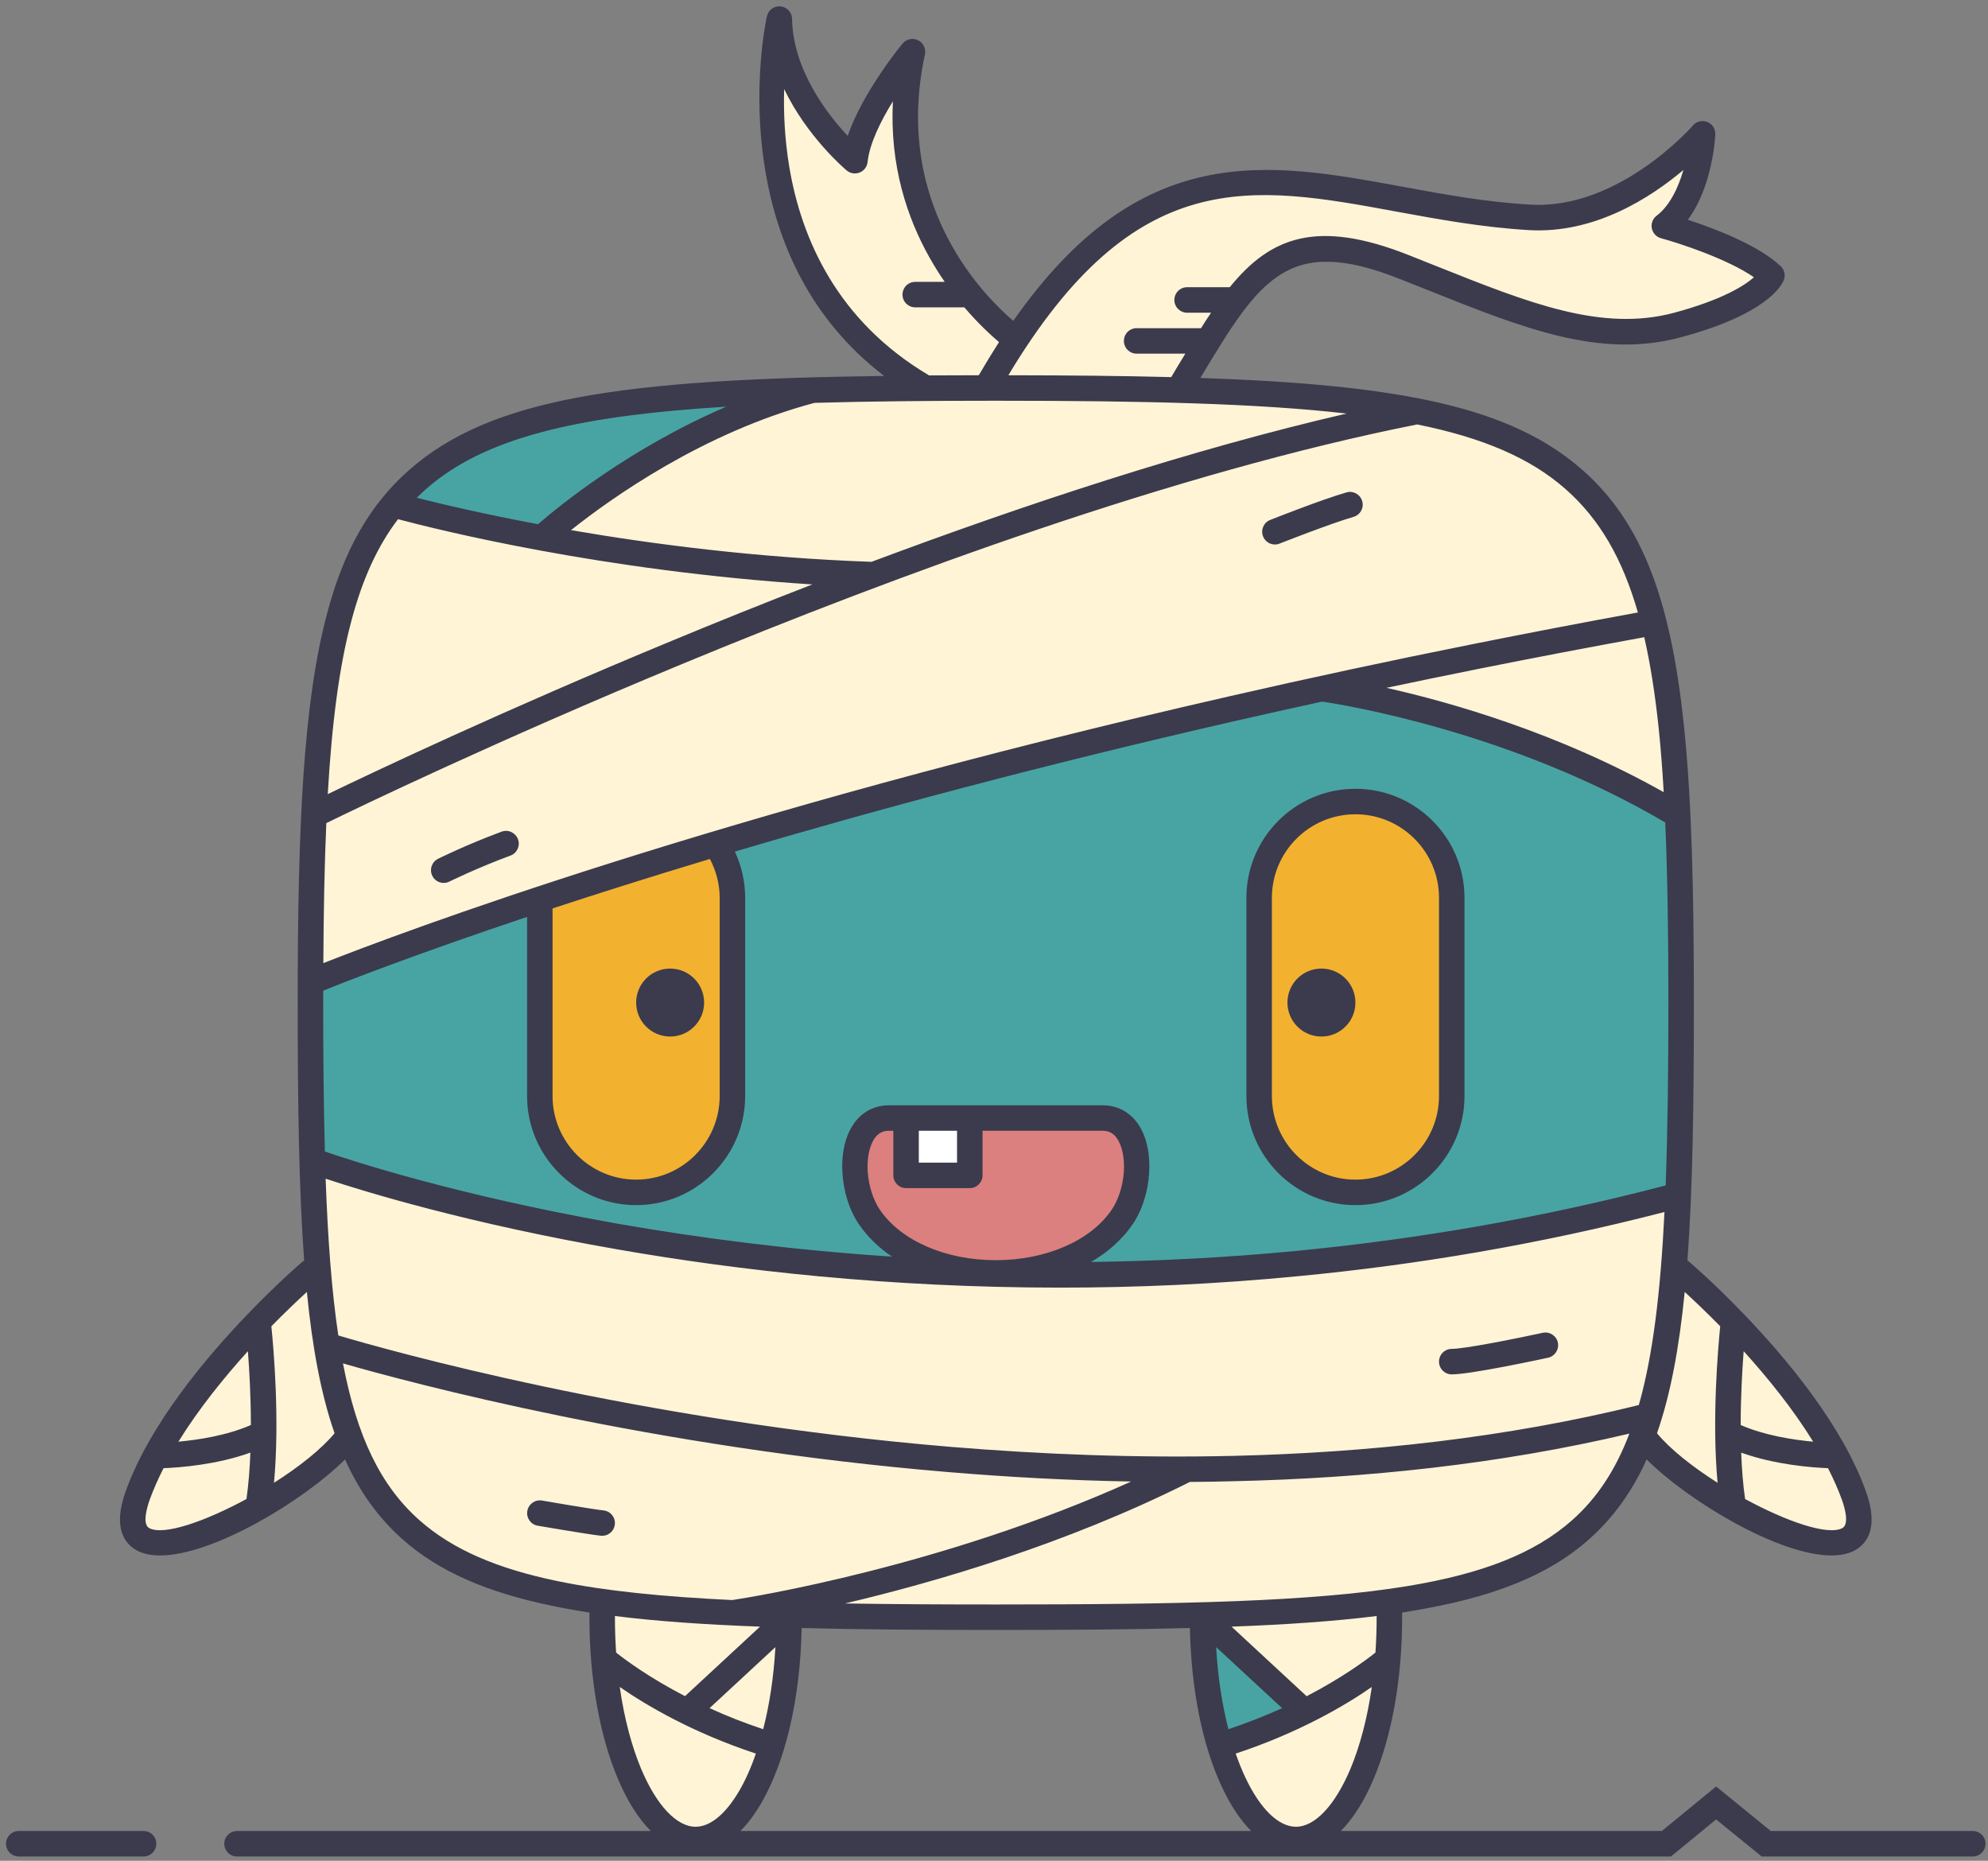 <?xml version="1.0" encoding="UTF-8" standalone="no"?>
<svg width="234px" height="219px" viewBox="0 0 234 219" version="1.1" xmlns="http://www.w3.org/2000/svg" xmlns:xlink="http://www.w3.org/1999/xlink">
    <rect x="0" y="0" width="234" height="219" fill="#808080" stroke="none"/>
    <!-- Generator: Sketch 39.1 (31720) - http://www.bohemiancoding.com/sketch -->
    <title>Slice 1</title>
    <desc>Created with Sketch.</desc>
    <defs></defs>
    <g id="Page-1" stroke="none" stroke-width="1" fill="none" fill-rule="evenodd">
        <path d="M117.21,148.813 C111.195,148.813 105.834,146.493 103.221,142.759 C102.351,141.525 101.774,139.786 101.641,137.99 C101.54,136.474 101.77,135.095 102.287,134.102 C102.815,133.08 103.589,132.583 104.65,132.583 L105.65,132.583 L105.65,138.333 C105.65,138.884 106.099,139.333 106.65,139.333 L114.15,139.333 C114.702,139.333 115.15,138.884 115.15,138.333 L115.15,132.583 L129.77,132.583 C130.831,132.583 131.604,133.08 132.135,134.103 C132.65,135.094 132.88,136.473 132.779,137.986 C132.646,139.786 132.069,141.525 131.198,142.761 C128.586,146.493 123.225,148.813 117.21,148.813" id="Fill-18" fill="#DB807E"></path>
        <polygon id="Fill-19" fill="#FFFFFF" points="107.65 137.333 113.15 137.333 113.15 132.583 107.65 132.583"></polygon>
        <path d="M78.88,114.493 C76.95,114.493 75.38,116.063 75.38,117.993 C75.38,119.922 76.95,121.493 78.88,121.493 C80.81,121.493 82.38,119.922 82.38,117.993 C82.38,116.063 80.81,114.493 78.88,114.493 L78.88,114.493 Z M74.88,139.333 C69.179,139.333 64.54,134.694 64.54,128.993 L64.54,106.55 L64.884,106.438 C70.945,104.45 77.181,102.491 83.415,100.613 L83.811,100.495 L84.002,100.86 C84.804,102.387 85.21,104.002 85.21,105.663 L85.21,128.993 C85.21,134.694 80.576,139.333 74.88,139.333 L74.88,139.333 Z M155.54,114.493 C153.61,114.493 152.04,116.063 152.04,117.993 C152.04,119.922 153.61,121.493 155.54,121.493 C157.47,121.493 159.04,119.922 159.04,117.993 C159.04,116.063 157.47,114.493 155.54,114.493 L155.54,114.493 Z M159.54,139.333 C153.844,139.333 149.21,134.694 149.21,128.993 L149.21,105.663 C149.21,99.967 153.844,95.333 159.54,95.333 C165.241,95.333 169.88,99.967 169.88,105.663 L169.88,128.993 C169.88,134.694 165.241,139.333 159.54,139.333 L159.54,139.333 Z" id="Fill-20" fill="#F3B130"></path>
        <path d="M63.238,62.184 C56.886,61 51.954,59.835 48.937,59.067 L48.098,58.854 L48.701,58.234 C49.052,57.874 49.412,57.534 49.793,57.204 C56.422,51.356 66.756,48.504 85.46,47.363 L85.688,48.322 C74.728,53.026 66.63,59.504 63.657,62.071 L63.475,62.228 L63.238,62.184 L63.238,62.184 Z M159.54,93.333 C152.741,93.333 147.21,98.864 147.21,105.663 L147.21,128.993 C147.21,135.797 152.741,141.333 159.54,141.333 C166.345,141.333 171.88,135.797 171.88,128.993 L171.88,105.663 C171.88,98.864 166.345,93.333 159.54,93.333 L159.54,93.333 Z M128.17,148.09 C130.114,146.964 131.686,145.556 132.84,143.906 C133.932,142.348 134.631,140.204 134.761,138.023 C134.88,136.173 134.58,134.456 133.917,133.184 C133.024,131.482 131.59,130.583 129.77,130.583 L104.65,130.583 C102.854,130.583 101.384,131.506 100.514,133.183 C99.843,134.452 99.54,136.168 99.659,138.021 C99.788,140.203 100.488,142.347 101.579,143.906 C102.533,145.27 103.774,146.472 105.27,147.478 L106.808,148.513 L104.957,148.392 C94.3,147.691 83.583,146.414 73.104,144.595 L71.809,144.364 C53.532,141.093 41.369,137.131 38.077,135.995 L37.75,135.882 L37.74,135.536 C37.605,130.493 37.54,124.755 37.54,117.993 L37.55,116.255 L37.862,116.128 C40.71,114.979 48.749,111.832 61.882,107.438 L62.54,107.218 L62.54,128.993 C62.54,134.826 66.687,139.911 72.4,141.083 C73.209,141.249 74.044,141.333 74.88,141.333 C81.679,141.333 87.21,135.797 87.21,128.993 L87.21,105.663 C87.21,103.844 86.818,102.085 86.047,100.435 L85.801,99.908 L86.357,99.743 C104.972,94.223 124.825,89.042 145.369,84.345 C148.681,83.595 152.063,82.834 155.514,82.084 L155.603,82.065 L155.692,82.078 C157.919,82.405 177.968,85.58 196.264,96.372 L196.497,96.51 L196.51,96.781 C196.762,102.585 196.88,109.325 196.88,117.993 C196.88,126.625 196.775,133.67 196.56,139.531 L196.546,139.902 L196.187,139.997 C182.111,143.688 167.449,146.287 152.607,147.72 C144.707,148.479 136.571,148.917 128.427,149.022 L126.516,149.047 L128.17,148.09 L128.17,148.09 Z M144.105,203.636 C143.332,200.606 142.843,197.323 142.651,193.88 L142.582,192.646 L151.801,201.175 L151.118,201.487 C149.107,202.407 146.965,203.249 144.748,203.987 L144.238,204.157 L144.105,203.636 L144.105,203.636 Z" id="Fill-21" fill="#48A4A3"></path>
        <path d="M109.105,44.613 C99.914,39.171 94.303,30.832 92.427,19.827 C91.916,16.792 91.705,13.643 91.8,10.468 L92.75,10.266 C95.346,15.657 99.517,19.285 99.983,19.681 C100.162,19.831 100.391,19.914 100.626,19.914 C100.755,19.914 100.881,19.889 101,19.84 C101.341,19.707 101.583,19.385 101.623,19.018 C101.823,17.095 102.851,14.618 104.674,11.66 L105.599,11.948 C105.267,18.405 106.709,24.525 109.886,30.136 C110.437,31.111 111.017,32.037 111.61,32.886 L112.159,33.672 L107.73,33.672 C107.179,33.672 106.73,34.121 106.73,34.672 C106.73,35.224 107.179,35.672 107.73,35.672 L113.74,35.672 L113.89,35.848 C115.508,37.741 116.971,39.085 117.912,39.88 L118.248,40.164 L118.011,40.533 C117.252,41.714 116.478,42.983 115.642,44.415 L115.497,44.663 L115.21,44.663 C113.211,44.663 111.262,44.672 109.363,44.683 L109.225,44.683 L109.105,44.613 L109.105,44.613 Z M137.848,44.882 C132.503,44.743 126.415,44.673 118.689,44.663 L117.808,44.662 L118.262,43.905 C127.28,28.874 136.439,22.46 148.889,22.46 C153.87,22.46 159.039,23.413 164.511,24.421 C169.45,25.327 174.559,26.265 180.01,26.583 C180.377,26.604 180.741,26.615 181.104,26.615 C188.08,26.615 194.049,22.811 197.828,19.621 L199.093,18.552 L198.631,20.142 C197.859,22.792 196.736,24.692 195.293,25.791 C194.993,26.017 194.848,26.403 194.921,26.777 C194.995,27.154 195.268,27.451 195.632,27.55 C198.111,28.225 203.625,30.068 206.734,32.221 L207.26,32.585 L206.781,33.007 C205.518,34.121 202.833,35.767 197.211,37.286 C195.326,37.791 193.423,38.036 191.39,38.036 C184.555,38.036 177.331,35.153 168.967,31.815 C167.854,31.367 166.745,30.927 165.606,30.478 C161.859,28.997 158.72,28.277 156.007,28.277 C151.712,28.277 148.461,30.024 145.139,34.118 L144.988,34.303 L139.73,34.303 C139.179,34.303 138.73,34.751 138.73,35.303 C138.73,35.854 139.179,36.303 139.73,36.303 L143.488,36.303 L142.965,37.082 C142.578,37.656 142.182,38.261 141.795,38.886 L141.648,39.123 L133.79,39.123 C133.238,39.123 132.79,39.571 132.79,40.123 C132.79,40.674 133.238,41.123 133.79,41.123 L140.413,41.123 L139.945,41.884 C139.627,42.403 139.308,42.931 138.979,43.48 L138.141,44.89 L137.848,44.882 L137.848,44.882 Z M102.563,66.622 C91.079,66.214 79.156,64.958 67.125,62.885 L66.025,62.696 L66.898,62.001 C72.118,57.852 82.806,50.376 95.741,46.93 L95.798,46.915 L95.855,46.913 C101.789,46.745 108.773,46.663 117.21,46.663 C137.204,46.663 149.183,47.101 158.557,48.176 L158.612,49.16 C142.471,52.889 123.678,58.753 102.756,66.591 L102.662,66.626 L102.563,66.622 L102.563,66.622 Z M195.585,93.668 C183.535,86.886 171.259,83.275 163.081,81.44 L163.087,80.463 C166.698,79.703 170.381,78.943 174.121,78.192 C180.342,76.948 186.845,75.706 193.45,74.501 L193.921,74.415 L194.027,74.881 C194.736,77.982 195.292,81.481 195.728,85.58 C195.957,87.764 196.154,90.258 196.329,93.203 L196.384,94.118 L195.585,93.668 L195.585,93.668 Z M38.081,93.434 C38.589,84.668 39.484,78.131 40.896,72.863 C42.214,67.921 44.031,63.975 46.452,60.799 L46.655,60.533 L46.979,60.62 C52.239,62.023 71.296,66.724 95.652,68.284 L95.801,69.249 C90.16,71.433 84.596,73.665 79.263,75.884 C59.617,84.006 44.42,91.198 38.798,93.913 L38.031,94.283 L38.081,93.434 L38.081,93.434 Z M158.903,58.394 C158.812,58.394 158.72,58.407 158.63,58.433 C155.734,59.26 149.754,61.633 149.695,61.657 C149.185,61.856 148.936,62.436 149.136,62.951 C149.283,63.329 149.659,63.583 150.07,63.583 C150.201,63.583 150.317,63.56 150.417,63.516 L150.614,63.438 C154.529,61.912 157.568,60.816 159.171,60.352 C159.432,60.28 159.643,60.114 159.772,59.882 C159.903,59.647 159.935,59.378 159.859,59.123 C159.736,58.692 159.344,58.394 158.903,58.394 L158.903,58.394 Z M59.563,98.288 C59.444,98.288 59.327,98.309 59.214,98.351 C55.877,99.586 53.178,100.841 51.865,101.48 L51.769,101.527 C51.291,101.766 51.092,102.372 51.338,102.871 C51.505,103.204 51.848,103.413 52.23,103.413 C52.391,103.413 52.538,103.378 52.669,103.31 L52.763,103.264 C53.798,102.763 56.567,101.464 59.916,100.224 C60.165,100.133 60.361,99.951 60.473,99.709 C60.584,99.466 60.595,99.196 60.502,98.949 C60.354,98.553 59.978,98.288 59.563,98.288 L59.563,98.288 Z M37.56,113.35 C37.593,106.755 37.704,101.512 37.911,96.851 L37.924,96.554 L38.19,96.423 C41.282,94.911 57.829,86.902 80.019,77.721 C103.394,68.041 137.409,55.281 166.712,49.462 L166.811,49.443 L166.908,49.462 C174.832,51.063 180.463,53.524 184.631,57.208 C188.662,60.762 191.407,65.445 193.271,71.945 L193.423,72.475 L192.88,72.574 C186.693,73.705 180.249,74.939 173.728,76.243 C164.137,78.157 154.448,80.232 144.932,82.41 C85.24,96.035 48.18,109.895 38.243,113.817 L37.556,114.089 L37.56,113.35 L37.56,113.35 Z M20.575,169.409 C22.688,165.993 25.459,162.385 28.81,158.687 L29.59,157.825 L29.679,158.984 C29.839,161.092 30.03,164.317 30.03,167.712 L30.03,168.039 L29.731,168.17 C26.851,169.433 23.418,169.955 21.045,170.17 L20.048,170.261 L20.575,169.409 L20.575,169.409 Z M213.374,170.17 C211.007,169.954 207.578,169.432 204.689,168.17 L204.39,168.04 L204.39,167.712 C204.39,164.317 204.581,161.092 204.741,158.984 L204.83,157.825 L205.61,158.687 C208.99,162.418 211.761,166.026 213.846,169.41 L214.37,170.261 L213.374,170.17 L213.374,170.17 Z M181.904,157.326 C181.832,157.326 181.76,157.334 181.689,157.35 C178.167,158.115 172.386,159.252 170.88,159.252 C170.328,159.252 169.88,159.701 169.88,160.252 C169.88,160.804 170.328,161.252 170.88,161.252 C172.491,161.252 177.739,160.246 182.112,159.304 C182.649,159.185 182.994,158.647 182.881,158.105 C182.781,157.656 182.37,157.326 181.904,157.326 L181.904,157.326 Z M138.564,171.92 C129.979,171.92 120.991,171.537 111.849,170.781 C74.755,167.686 45.222,159.301 39.678,157.651 L39.373,157.561 L39.326,157.246 C38.591,152.325 38.102,146.272 37.83,138.741 L37.805,138.021 L38.488,138.248 C42.931,139.726 55.164,143.492 72.766,146.55 C89.824,149.531 107.324,151.042 124.78,151.042 C134.2,151.042 143.624,150.589 152.791,149.695 C167.331,148.311 181.799,145.775 195.795,142.159 L196.453,141.988 L196.419,142.667 C195.925,152.696 194.959,159.951 193.381,165.499 L193.302,165.778 L193.021,165.848 C178.605,169.41 162.541,171.427 145.271,171.842 C143.067,171.894 140.812,171.92 138.564,171.92 L138.564,171.92 Z M31.752,174.466 C32.469,166.791 31.62,157.856 31.443,156.144 L31.419,155.91 L31.584,155.742 C33.38,153.913 34.859,152.525 35.783,151.683 L36.52,151.012 L36.618,152.004 C37.285,158.779 38.344,164.181 39.853,168.519 L39.944,168.784 L39.766,169 C38.285,170.796 35.711,172.904 32.519,174.935 L31.657,175.482 L31.752,174.466 L31.752,174.466 Z M201.901,174.935 C198.707,172.902 196.134,170.795 194.654,169 L194.476,168.784 L194.567,168.519 C196.076,164.181 197.135,158.779 197.802,152.004 L197.9,151.012 L198.637,151.683 C199.56,152.524 201.037,153.911 202.837,155.742 L203.001,155.909 L202.978,156.142 C202.664,159.291 202.007,167.378 202.668,174.466 L202.763,175.482 L201.901,174.935 L201.901,174.935 Z M18.828,180.595 C18.228,180.595 17.73,180.494 17.35,180.296 C16.454,179.828 16.387,178.496 17.148,176.336 C17.593,175.123 18.149,173.856 18.804,172.566 L18.938,172.304 L19.231,172.293 C20.932,172.229 25.317,171.927 29.3,170.492 L29.997,170.241 L29.97,170.981 C29.894,173.031 29.737,174.886 29.505,176.494 L29.469,176.743 L29.248,176.862 C24.931,179.199 21.035,180.595 18.828,180.595 L18.828,180.595 Z M215.592,180.595 C213.385,180.595 209.489,179.199 205.172,176.862 L204.951,176.743 L204.915,176.494 C204.683,174.895 204.526,173.04 204.45,170.981 L204.423,170.241 L205.12,170.492 C209.103,171.927 213.488,172.229 215.188,172.293 L215.482,172.304 L215.616,172.566 C216.316,173.945 216.857,175.178 217.271,176.334 C217.712,177.542 218.274,179.667 217.071,180.295 C216.689,180.494 216.192,180.595 215.592,180.595 L215.592,180.595 Z M63.544,177.081 C63.059,177.081 62.646,177.432 62.563,177.917 C62.518,178.181 62.577,178.446 62.731,178.665 C62.884,178.881 63.112,179.025 63.374,179.07 L63.562,179.102 C67.313,179.741 69.874,180.147 70.774,180.246 L70.867,180.752 L70.882,180.252 C71.393,180.252 71.82,179.869 71.873,179.361 C71.902,179.093 71.826,178.833 71.66,178.627 C71.493,178.419 71.254,178.289 70.986,178.26 C69.756,178.125 65.569,177.414 63.826,177.114 L63.719,177.096 C63.658,177.085 63.601,177.081 63.544,177.081 L63.544,177.081 Z M86.167,188.812 C77.488,188.398 70.943,187.69 65.569,186.582 C58.188,185.061 52.937,182.743 49.038,179.287 C44.401,175.177 41.576,169.401 39.879,160.557 L39.726,159.757 L40.508,159.982 C48.388,162.245 76.805,169.853 111.671,172.754 C119.021,173.368 126.251,173.74 133.159,173.862 L133.355,174.818 C110.455,185.13 87.241,188.662 86.264,188.807 L86.216,188.814 L86.167,188.812 L86.167,188.812 Z M117.21,189.333 C110.015,189.333 104.371,189.294 99.451,189.212 L99.346,188.226 C109.727,185.785 125.177,181.331 139.825,173.966 L139.93,173.913 L140.047,173.913 C141.793,173.902 143.549,173.873 145.316,173.823 C161.992,173.443 177.589,171.564 191.675,168.236 L192.591,168.02 L192.258,168.9 C190.609,173.247 188.36,176.645 185.382,179.287 C181.002,183.169 174.777,185.67 165.792,187.156 C154.761,188.977 139.625,189.333 117.21,189.333 L117.21,189.333 Z M80.399,200.066 C76.077,197.828 73.231,195.696 72.209,194.884 L72.035,194.747 L72.021,194.526 C71.928,193.132 71.88,191.722 71.88,190.333 L71.88,189.626 L72.441,189.696 C77.152,190.284 82.725,190.692 89.479,190.943 L90.687,190.988 L80.712,200.228 L80.399,200.066 L80.399,200.066 Z M143.733,190.988 L144.941,190.943 C151.69,190.692 157.264,190.285 161.979,189.696 L162.54,189.626 L162.54,190.333 C162.54,191.722 162.492,193.132 162.399,194.526 L162.385,194.746 L162.213,194.883 C161.213,195.685 158.412,197.796 154.03,200.076 L153.719,200.238 L143.733,190.988 L143.733,190.988 Z M89.672,203.987 C87.441,203.244 85.301,202.402 83.311,201.487 L82.631,201.174 L91.838,192.645 L91.769,193.88 C91.574,197.375 91.085,200.658 90.314,203.638 L90.18,204.156 L89.672,203.987 L89.672,203.987 Z M81.88,215.493 C79.412,215.493 76.9,212.884 74.989,208.336 C73.839,205.568 72.963,202.206 72.455,198.612 L72.295,197.481 L73.234,198.131 C76.415,200.333 81.755,203.47 89.127,205.908 L89.606,206.066 L89.442,206.544 C88.857,208.25 88.185,209.757 87.441,211.025 C85.731,213.948 83.808,215.493 81.88,215.493 L81.88,215.493 Z M152.54,215.493 C150.259,215.493 147.982,213.328 146.128,209.396 C145.718,208.525 145.331,207.566 144.978,206.546 L144.812,206.067 L145.293,205.908 C152.703,203.458 158.025,200.327 161.185,198.132 L162.125,197.479 L161.965,198.612 C161.458,202.203 160.582,205.564 159.432,208.334 C157.52,212.884 155.008,215.493 152.54,215.493 L152.54,215.493 Z" id="Fill-22" fill="#FFF4D6"></path>
        <path d="M18.4,216.993 C18.4,217.823 17.73,218.493 16.9,218.493 L2.21,218.493 C1.38,218.493 0.71,217.823 0.71,216.993 C0.71,216.163 1.38,215.493 2.21,215.493 L16.9,215.493 C17.73,215.493 18.4,216.163 18.4,216.993 L18.4,216.993 Z M60.97,98.772 C61.26,99.542 60.86,100.413 60.09,100.692 C56.04,102.192 52.93,103.743 52.9,103.752 C52.69,103.862 52.46,103.913 52.23,103.913 C51.68,103.913 51.15,103.612 50.89,103.092 C50.52,102.342 50.82,101.442 51.56,101.073 C51.69,101.013 54.85,99.433 59.04,97.882 C59.82,97.592 60.68,97.993 60.97,98.772 L60.97,98.772 Z M72.37,179.413 C72.29,180.183 71.64,180.752 70.88,180.752 C70.83,180.752 70.77,180.743 70.72,180.743 C69.17,180.573 63.53,179.603 63.29,179.563 C62.47,179.422 61.93,178.643 62.07,177.833 C62.21,177.013 62.98,176.462 63.8,176.603 C63.86,176.612 69.58,177.603 71.04,177.763 C71.87,177.853 72.46,178.592 72.37,179.413 L72.37,179.413 Z M74.88,117.993 C74.88,115.783 76.67,113.993 78.88,113.993 C81.09,113.993 82.88,115.783 82.88,117.993 C82.88,120.203 81.09,121.993 78.88,121.993 C76.67,121.993 74.88,120.203 74.88,117.993 L74.88,117.993 Z M151.54,117.993 C151.54,115.783 153.33,113.993 155.54,113.993 C157.75,113.993 159.54,115.783 159.54,117.993 C159.54,120.203 157.75,121.993 155.54,121.993 C153.33,121.993 151.54,120.203 151.54,117.993 L151.54,117.993 Z M148.67,63.132 C148.37,62.362 148.74,61.493 149.51,61.192 C149.76,61.092 155.62,58.772 158.49,57.953 C159.28,57.723 160.11,58.183 160.34,58.982 C160.57,59.772 160.11,60.612 159.31,60.833 C156.58,61.623 150.68,63.953 150.62,63.973 C150.44,64.053 150.25,64.083 150.07,64.083 C149.47,64.083 148.9,63.723 148.67,63.132 L148.67,63.132 Z M149.71,105.663 C149.71,100.243 154.12,95.833 159.54,95.833 C164.97,95.833 169.38,100.243 169.38,105.663 L169.38,128.993 C169.38,134.413 164.97,138.833 159.54,138.833 C154.12,138.833 149.71,134.413 149.71,128.993 L149.71,105.663 L149.71,105.663 Z M159.54,141.833 C166.62,141.833 172.38,136.073 172.38,128.993 L172.38,105.663 C172.38,98.583 166.62,92.833 159.54,92.833 C152.47,92.833 146.71,98.583 146.71,105.663 L146.71,128.993 C146.71,136.073 152.47,141.833 159.54,141.833 L159.54,141.833 Z M169.38,160.252 C169.38,159.422 170.05,158.752 170.88,158.752 C172.33,158.752 178.08,157.623 181.58,156.862 C182.38,156.683 183.19,157.192 183.37,158.002 C183.54,158.813 183.03,159.612 182.22,159.792 C181.29,159.993 173.12,161.752 170.88,161.752 C170.05,161.752 169.38,161.083 169.38,160.252 L169.38,160.252 Z M152.54,214.993 C150.48,214.993 148.32,212.873 146.58,209.183 C146.18,208.333 145.8,207.393 145.45,206.382 C152.92,203.913 158.36,200.703 161.47,198.542 C160.94,202.292 160.05,205.542 158.97,208.143 C157.15,212.473 154.78,214.993 152.54,214.993 L152.54,214.993 Z M87.15,215.493 C88.06,214.583 88.9,213.442 89.67,212.103 C92.41,207.323 94.2,200.013 94.36,191.603 C101.14,191.783 108.71,191.833 117.21,191.833 C125.71,191.833 133.29,191.783 140.06,191.603 C140.2,199.002 141.6,205.553 143.81,210.272 C144.81,212.422 145.98,214.192 147.27,215.493 L87.15,215.493 L87.15,215.493 Z M81.88,214.993 C79.64,214.993 77.27,212.473 75.45,208.143 C74.37,205.542 73.48,202.292 72.95,198.542 C76.07,200.703 81.5,203.913 88.97,206.382 C88.39,208.073 87.73,209.542 87.01,210.772 C85.43,213.473 83.62,214.993 81.88,214.993 L81.88,214.993 Z M91.27,193.853 C91.07,197.433 90.56,200.692 89.83,203.513 C87.52,202.743 85.41,201.902 83.52,201.033 L91.27,193.853 L91.27,193.853 Z M72.52,194.493 C72.43,193.152 72.38,191.763 72.38,190.333 L72.38,190.192 C77.35,190.813 83.01,191.203 89.46,191.442 L80.63,199.623 C76.46,197.462 73.69,195.422 72.52,194.493 L72.52,194.493 Z M65.67,186.092 C58.49,184.612 53.25,182.353 49.37,178.913 C44.8,174.862 42.03,169.112 40.37,160.462 C48.52,162.803 76.78,170.353 111.63,173.252 C118.58,173.833 125.79,174.232 133.15,174.362 C110.92,184.373 88.41,187.982 86.19,188.313 C78,187.922 71.25,187.243 65.67,186.092 L65.67,186.092 Z M38.33,138.723 C42.99,140.272 55.18,144.002 72.68,147.042 C86.93,149.533 104.69,151.542 124.78,151.542 C133.71,151.542 143.1,151.143 152.84,150.192 C166.6,148.882 181.06,146.482 195.92,142.643 C195.45,152.163 194.55,159.563 192.9,165.362 C177.28,169.223 161.06,170.962 145.26,171.342 C133.78,171.612 122.53,171.163 111.89,170.283 C74.85,167.192 45.3,158.803 39.82,157.172 C39.05,152.013 38.59,145.933 38.33,138.723 L38.33,138.723 Z M32.25,174.513 C32.94,167.112 32.2,158.603 31.94,156.092 C33.64,154.362 35.11,152.973 36.12,152.053 C36.77,158.643 37.79,164.112 39.38,168.683 C37.83,170.563 35.19,172.643 32.25,174.513 L32.25,174.513 Z M108.15,136.833 L112.65,136.833 L112.65,133.083 L108.15,133.083 L108.15,136.833 Z M102.73,134.333 C103.31,133.212 104.1,133.083 104.65,133.083 L105.15,133.083 L105.15,138.333 C105.15,139.152 105.82,139.833 106.65,139.833 L114.15,139.833 C114.98,139.833 115.65,139.152 115.65,138.333 L115.65,133.083 L129.77,133.083 C130.32,133.083 131.11,133.212 131.69,134.333 C132.19,135.292 132.37,136.603 132.28,137.953 C132.16,139.573 131.65,141.252 130.79,142.473 C128.27,146.073 123.07,148.313 117.21,148.313 C111.35,148.313 106.15,146.073 103.63,142.473 C102.77,141.252 102.26,139.573 102.14,137.953 C102.05,136.603 102.23,135.292 102.73,134.333 L102.73,134.333 Z M38.05,116.592 C40.65,115.542 48.8,112.342 62.04,107.913 L62.04,128.993 C62.04,135.183 66.45,140.373 72.3,141.573 C73.13,141.743 74,141.833 74.88,141.833 C81.95,141.833 87.71,136.073 87.71,128.993 L87.71,105.663 C87.71,103.763 87.29,101.913 86.5,100.223 C102.55,95.462 122.3,90.132 145.48,84.833 C148.79,84.083 152.17,83.323 155.62,82.573 C158.14,82.942 177.92,86.132 196.01,96.803 C196.28,103.013 196.38,110.033 196.38,117.993 C196.38,126.123 196.29,133.252 196.06,139.513 C181.04,143.453 166.44,145.882 152.56,147.223 C144.23,148.022 136.16,148.422 128.42,148.522 C130.39,147.382 132.04,145.922 133.25,144.192 C134.44,142.493 135.13,140.243 135.26,138.053 C135.38,136.183 135.09,134.353 134.36,132.953 C133.39,131.103 131.77,130.083 129.77,130.083 L104.65,130.083 C102.66,130.083 101.03,131.103 100.07,132.953 C99.33,134.353 99.04,136.183 99.16,138.053 C99.29,140.243 99.98,142.493 101.17,144.192 C102.17,145.623 103.46,146.862 104.99,147.893 C93.12,147.112 82.41,145.703 73.19,144.103 C72.75,144.022 72.33,143.953 71.9,143.873 C53.74,140.623 41.63,136.692 38.24,135.522 C38.1,130.263 38.04,124.442 38.04,117.993 C38.04,117.522 38.05,117.063 38.05,116.592 L38.05,116.592 Z M84.71,105.663 L84.71,128.993 C84.71,134.413 80.3,138.833 74.88,138.833 C69.46,138.833 65.04,134.413 65.04,128.993 L65.04,106.913 C70.47,105.132 76.65,103.172 83.56,101.092 C84.3,102.502 84.71,104.053 84.71,105.663 L84.71,105.663 Z M38.41,96.873 C42.09,95.073 58.46,87.183 80.21,78.183 C105.64,67.652 138.41,55.592 166.81,49.953 C174.58,51.522 180.17,53.933 184.3,57.583 C188.27,61.083 190.97,65.732 192.79,72.083 C186.22,73.283 179.83,74.513 173.63,75.752 C163.51,77.772 153.91,79.842 144.82,81.922 C84.32,95.732 47,109.823 38.06,113.353 C38.09,107.303 38.19,101.833 38.41,96.873 L38.41,96.873 Z M46.85,61.103 C51.31,62.292 70.79,67.192 95.62,68.783 C89.86,71.013 84.31,73.243 79.07,75.422 C59.43,83.542 44.15,90.772 38.58,93.462 C39.06,85.192 39.91,78.473 41.38,72.993 C42.67,68.152 44.44,64.263 46.85,61.103 L46.85,61.103 Z M50.12,57.583 C56.91,51.592 67.62,48.953 85.49,47.862 C74.19,52.712 65.89,59.482 63.33,61.692 C56.73,60.462 51.77,59.272 49.06,58.583 C49.4,58.232 49.75,57.902 50.12,57.583 L50.12,57.583 Z M117.21,47.163 C134.71,47.163 148.12,47.482 158.5,48.672 C140.19,52.902 120.6,59.373 102.58,66.123 C89.06,65.643 76.79,64.042 67.21,62.393 C71.99,58.592 82.81,50.893 95.87,47.413 C102.22,47.232 109.29,47.163 117.21,47.163 L117.21,47.163 Z M92.92,19.743 C92.35,16.353 92.22,13.172 92.3,10.482 C95,16.092 99.4,19.842 99.66,20.062 C100.09,20.422 100.68,20.513 101.19,20.303 C101.7,20.103 102.06,19.623 102.12,19.073 C102.35,16.873 103.7,14.192 105.1,11.922 C104.71,19.502 106.79,25.683 109.45,30.382 C110.01,31.373 110.6,32.312 111.2,33.172 L107.73,33.172 C106.9,33.172 106.23,33.842 106.23,34.672 C106.23,35.502 106.9,36.172 107.73,36.172 L113.51,36.172 C115.1,38.033 116.57,39.402 117.59,40.263 C116.8,41.493 116.01,42.792 115.21,44.163 C113.21,44.163 111.26,44.172 109.36,44.183 C98.55,37.783 94.35,28.132 92.92,19.743 L92.92,19.743 Z M164.42,24.913 C169.38,25.823 174.51,26.763 179.98,27.083 C187.75,27.533 194.36,23.203 198.15,20.002 C197.56,22.033 196.58,24.183 194.99,25.393 C194.54,25.732 194.32,26.312 194.43,26.873 C194.54,27.433 194.95,27.882 195.5,28.033 C197.67,28.623 203.33,30.473 206.45,32.632 C205.35,33.603 202.78,35.263 197.08,36.803 C188.54,39.092 179.98,35.672 169.13,31.342 C168.04,30.902 166.93,30.462 165.79,30.013 C154.91,25.712 149.49,27.962 144.75,33.803 L139.73,33.803 C138.9,33.803 138.23,34.473 138.23,35.303 C138.23,36.132 138.9,36.803 139.73,36.803 L142.55,36.803 C142.16,37.382 141.76,37.993 141.37,38.623 L133.79,38.623 C132.96,38.623 132.29,39.292 132.29,40.123 C132.29,40.953 132.96,41.623 133.79,41.623 L139.52,41.623 C139.2,42.143 138.88,42.672 138.55,43.223 L137.86,44.382 C132.1,44.232 125.73,44.172 118.69,44.163 C133.63,19.263 147.27,21.752 164.42,24.913 L164.42,24.913 Z M195.23,85.632 C195.48,88.013 195.67,90.542 195.83,93.232 C183.5,86.292 170.9,82.683 163.19,80.953 C166.8,80.192 170.48,79.433 174.22,78.683 C180.47,77.433 186.91,76.203 193.54,74.993 C194.26,78.143 194.81,81.672 195.23,85.632 L195.23,85.632 Z M198.3,152.053 C199.31,152.973 200.78,154.362 202.48,156.092 C202.23,158.603 201.48,167.123 202.17,174.513 C199.23,172.643 196.59,170.563 195.04,168.683 C196.63,164.112 197.65,158.643 198.3,152.053 L198.3,152.053 Z M185.05,178.913 C180.64,182.823 174.48,185.212 165.71,186.663 C154.44,188.522 138.87,188.833 117.21,188.833 C110.77,188.833 104.88,188.803 99.46,188.712 C110.01,186.232 125.45,181.752 140.05,174.413 C141.8,174.402 143.56,174.373 145.33,174.323 C160.72,173.973 176.51,172.333 191.79,168.723 C190.16,173.022 187.97,176.323 185.05,178.913 L185.05,178.913 Z M150.91,201.033 C149.01,201.902 146.9,202.743 144.59,203.513 C143.87,200.692 143.35,197.433 143.15,193.853 L150.91,201.033 L150.91,201.033 Z M162.04,190.333 C162.04,191.763 161.99,193.152 161.9,194.493 C160.74,195.422 157.97,197.462 153.8,199.632 L144.96,191.442 C151.42,191.203 157.07,190.813 162.04,190.192 L162.04,190.333 L162.04,190.333 Z M21,169.672 C23.4,165.792 26.39,162.103 29.18,159.022 C29.35,161.252 29.53,164.393 29.53,167.712 C26.7,168.953 23.31,169.462 21,169.672 L21,169.672 Z M29.01,176.422 C24.17,179.042 19.31,180.752 17.58,179.853 C16.7,179.393 17.32,177.353 17.62,176.502 C18.07,175.272 18.62,174.033 19.25,172.792 C21.12,172.723 25.5,172.393 29.47,170.962 C29.4,172.833 29.26,174.692 29.01,176.422 L29.01,176.422 Z M205.24,159.022 C208.03,162.103 211.03,165.792 213.42,169.672 C211.12,169.462 207.73,168.953 204.89,167.712 C204.89,164.393 205.07,161.252 205.24,159.022 L205.24,159.022 Z M216.8,176.502 C217.11,177.353 217.72,179.393 216.84,179.853 C215.11,180.752 210.25,179.042 205.41,176.422 C205.16,174.703 205.02,172.842 204.95,170.962 C208.92,172.393 213.3,172.723 215.17,172.792 C215.8,174.033 216.36,175.272 216.8,176.502 L216.8,176.502 Z M232.21,215.493 L208.43,215.493 L202,210.252 L195.61,215.493 L157.82,215.493 C159.3,214.002 160.62,211.902 161.7,209.323 C163.78,204.402 165.04,197.752 165.04,190.333 L165.04,189.783 C165.43,189.723 165.81,189.663 166.19,189.592 C175.55,188.053 182.19,185.473 187.04,181.163 C189.91,178.612 192.12,175.533 193.82,171.763 C198.7,176.643 209.36,183.063 215.57,183.063 C216.59,183.063 217.49,182.893 218.23,182.513 C219.73,181.732 221.2,179.873 219.62,175.493 C216.8,167.643 210.18,159.752 205.12,154.513 C201.63,150.893 198.96,148.612 198.85,148.522 C198.78,148.462 198.7,148.402 198.62,148.362 C199.24,140.013 199.38,130.022 199.38,117.993 C199.38,104.743 199.12,94.002 198.19,85.232 C196.65,70.623 193.29,61.502 186.29,55.333 C177.87,47.913 165,45.292 141.29,44.482 C148.26,32.873 151.55,27.612 164.69,32.803 C165.82,33.243 166.93,33.692 168.02,34.123 C179.38,38.672 188.36,42.252 197.86,39.692 C207.99,36.973 209.72,33.592 209.97,32.942 C210.18,32.382 210.04,31.743 209.6,31.333 C207,28.853 201.75,26.873 198.67,25.862 C201.6,21.922 201.89,16.103 201.9,15.812 C201.93,15.172 201.55,14.592 200.95,14.353 C200.36,14.123 199.68,14.283 199.26,14.772 C199.18,14.873 190.57,24.692 180.15,24.083 C174.87,23.783 169.83,22.853 164.96,21.953 C149.21,19.062 134.26,16.323 119.27,37.763 C117.53,36.272 114.47,33.272 111.99,28.833 C108.98,23.442 106.81,15.933 108.87,6.402 C109.01,5.723 108.68,5.033 108.05,4.732 C107.43,4.433 106.68,4.592 106.24,5.123 C106.02,5.393 101.53,10.862 99.78,15.993 C97.35,13.402 93.34,8.212 93.23,2.223 C93.22,1.462 92.64,0.833 91.89,0.752 C91.12,0.672 90.44,1.172 90.27,1.913 C90.23,2.073 88.41,10.303 90.1,20.203 C91.46,28.272 95.17,37.442 104.07,44.243 C73.23,44.643 57.76,46.842 48.14,55.333 C43.5,59.422 40.45,64.812 38.49,72.243 C35.69,82.743 35.04,97.292 35.04,117.993 C35.04,130.022 35.19,140.013 35.8,148.362 C35.72,148.402 35.65,148.462 35.57,148.522 C35.46,148.612 32.79,150.893 29.3,154.513 C24.24,159.752 17.62,167.643 14.8,175.493 C13.22,179.873 14.69,181.732 16.19,182.513 C16.93,182.893 17.83,183.063 18.85,183.063 C25.06,183.063 35.72,176.643 40.61,171.763 C42.31,175.533 44.51,178.612 47.38,181.163 C51.66,184.962 57.34,187.422 65.05,189.002 C66.43,189.292 67.88,189.553 69.39,189.783 C69.39,189.962 69.38,190.143 69.38,190.333 C69.38,197.752 70.64,204.402 72.72,209.323 C73.8,211.902 75.12,214.002 76.6,215.493 L27.9,215.493 C27.07,215.493 26.4,216.163 26.4,216.993 C26.4,217.823 27.07,218.493 27.9,218.493 L196.68,218.493 L202,214.132 L207.36,218.493 L232.21,218.493 C233.04,218.493 233.71,217.823 233.71,216.993 C233.71,216.163 233.04,215.493 232.21,215.493 L232.21,215.493 Z" id="Fill-23" fill="#3B3B4D"></path>
    </g>
</svg>